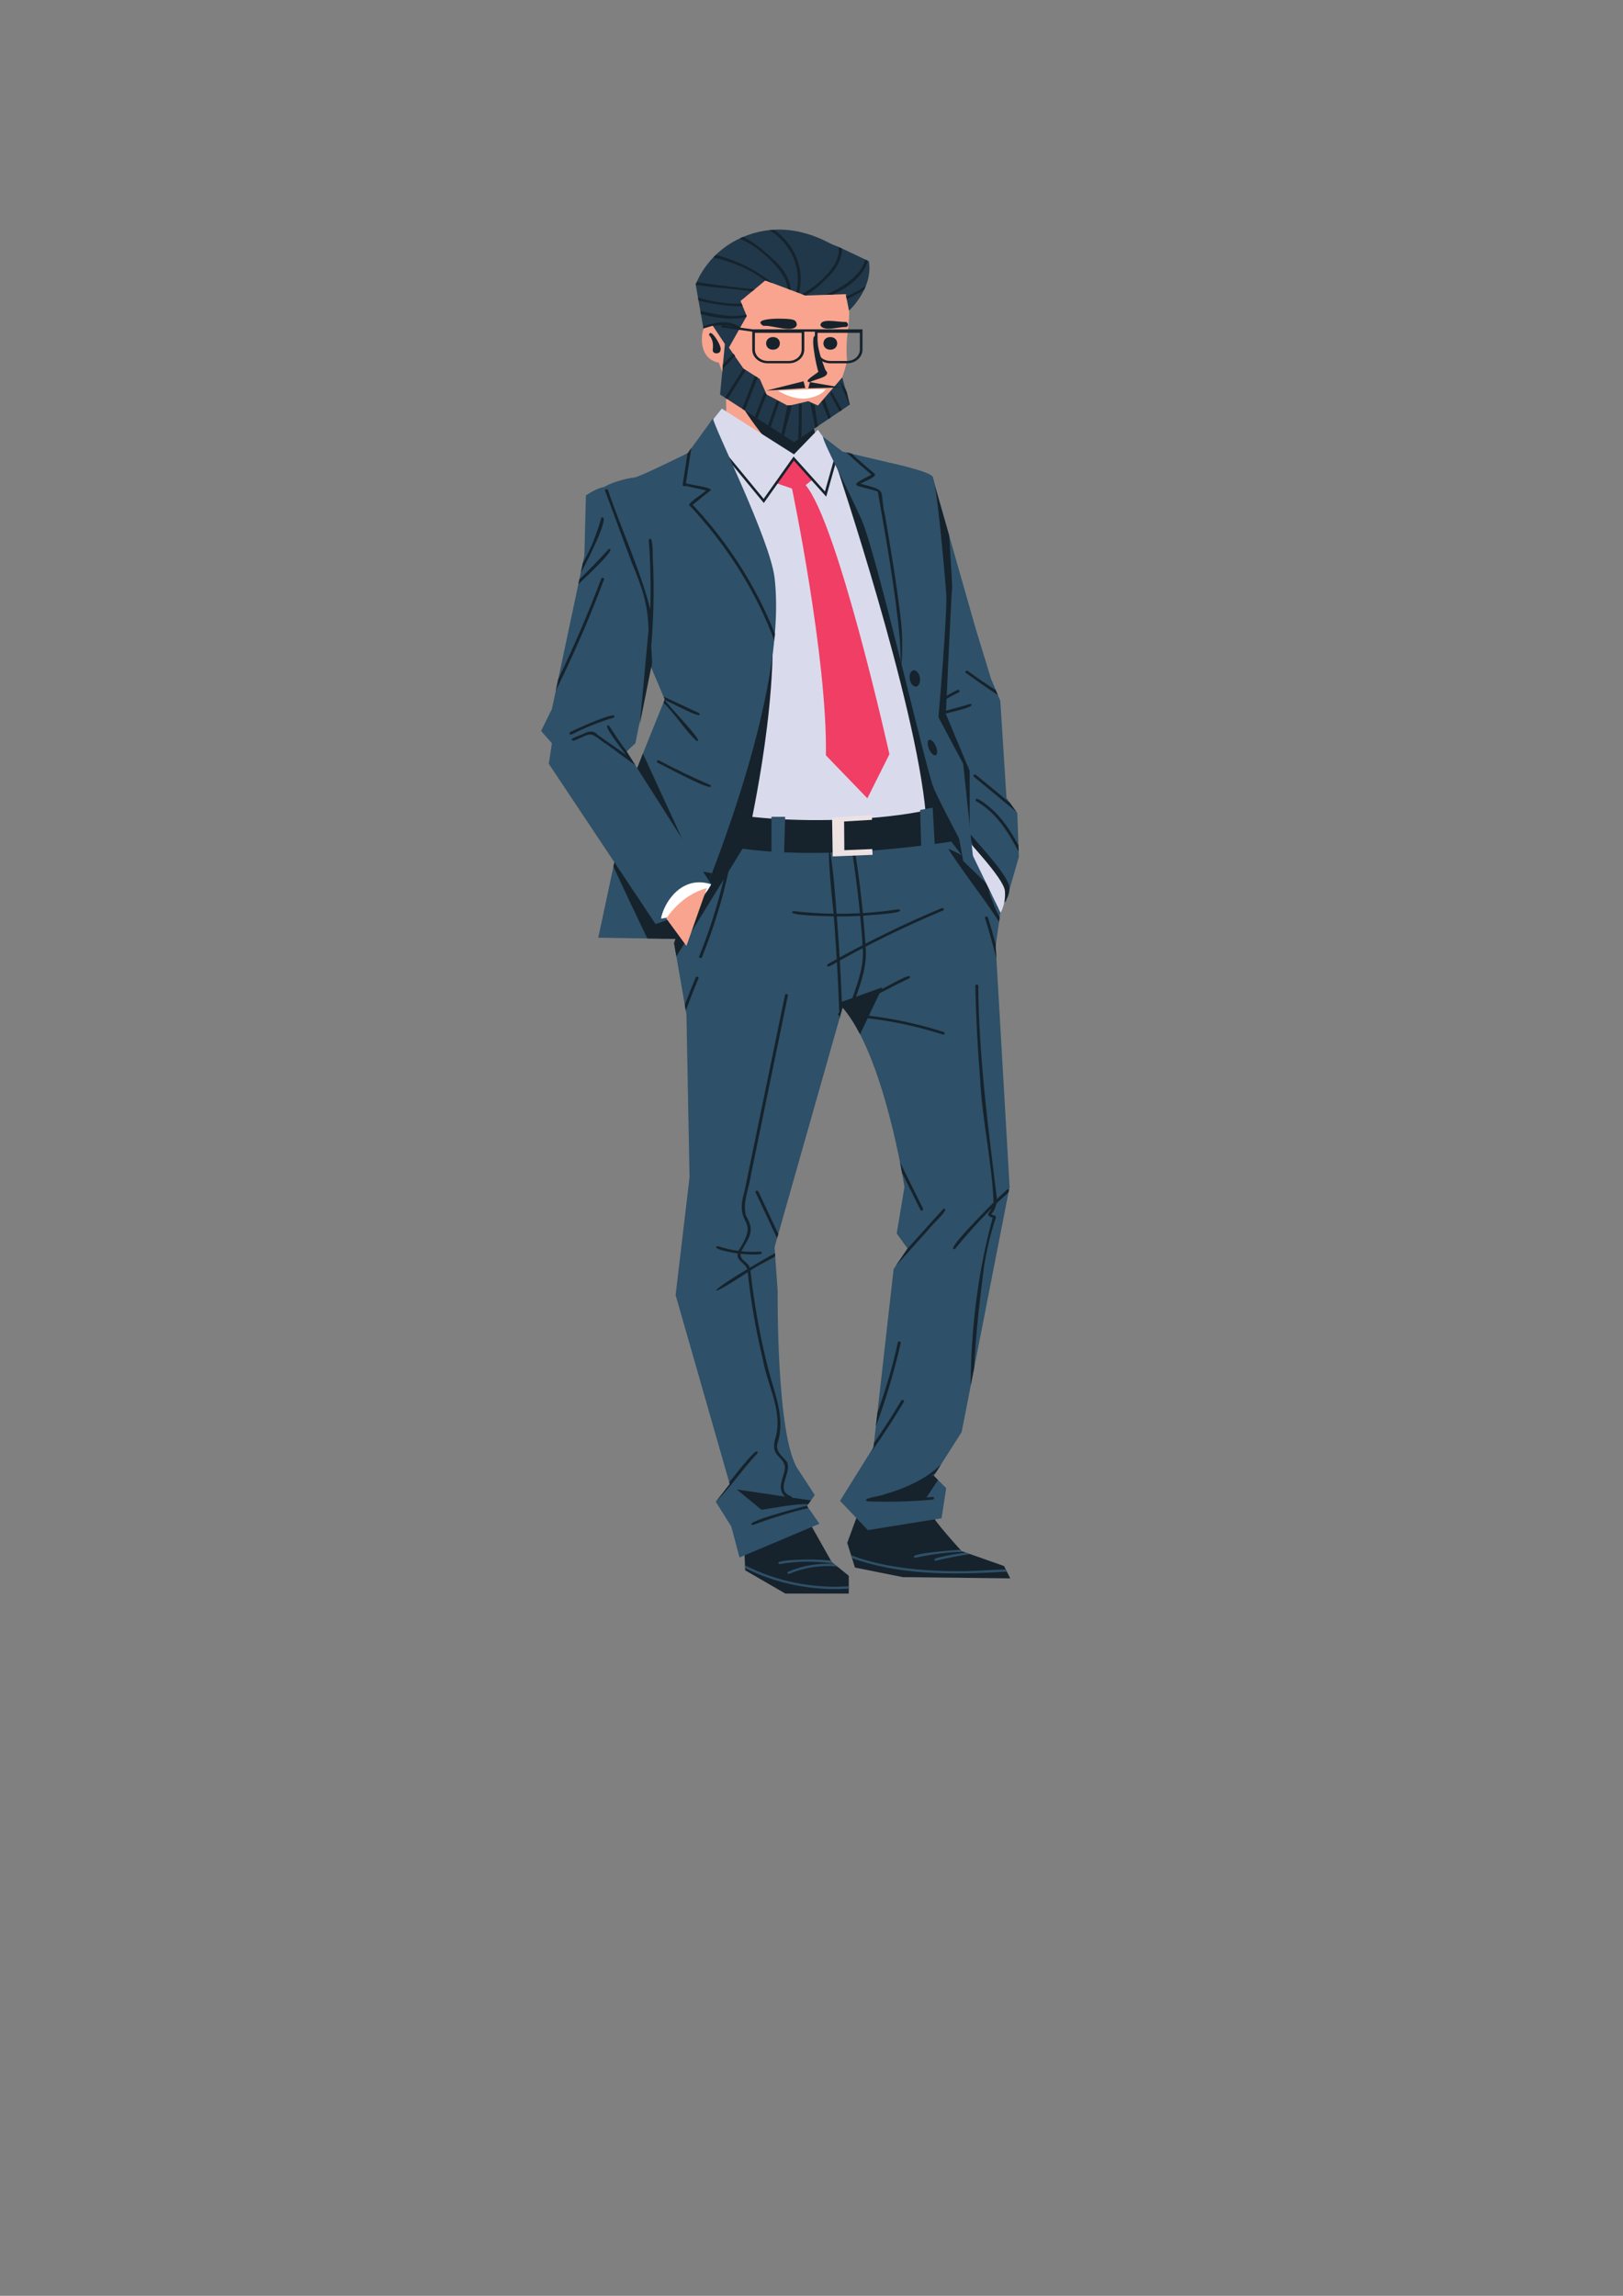 <?xml version="1.0" encoding="UTF-8" standalone="no"?>
<svg
   xmlns:dc="http://purl.org/dc/elements/1.1/"
   xmlns:cc="http://creativecommons.org/ns#"
   xmlns:rdf="http://www.w3.org/1999/02/22-rdf-syntax-ns#"
   xmlns:svg="http://www.w3.org/2000/svg"
   xmlns="http://www.w3.org/2000/svg"
   xmlns:sodipodi="http://sodipodi.sourceforge.net/DTD/sodipodi-0.dtd"
   xmlns:inkscape="http://www.inkscape.org/namespaces/inkscape"
   width="210mm"
   height="297mm"
   viewBox="0 0 210 297"
   version="1.1"
   id="svg1132"
   inkscape:version="1.0.2-2 (e86c870879, 2021-01-15)"
   sodipodi:docname="drawing-1.svg">
  <rect x="0" y="0" width="210" height="297" fill="#808080" stroke="none"/>
  <defs
     id="defs1126" />
  <sodipodi:namedview
     id="base"
     pagecolor="#ffffff"
     bordercolor="#666666"
     borderopacity="1.0"
     inkscape:pageopacity="0.0"
     inkscape:pageshadow="2"
     inkscape:zoom="0.35"
     inkscape:cx="400"
     inkscape:cy="560"
     inkscape:document-units="mm"
     inkscape:current-layer="layer1"
     inkscape:document-rotation="0"
     showgrid="false"
     inkscape:window-width="1920"
     inkscape:window-height="1011"
     inkscape:window-x="2391"
     inkscape:window-y="410"
     inkscape:window-maximized="1" />
  <g
     inkscape:label="Layer 1"
     inkscape:groupmode="layer"
     id="layer1">
    <path
       d="m 104.621,196.765 3.001,5.315 2.201,1.771 v 2.304 h -8.203 l -5.202,-3.012 -0.2,-5.137 8.403,-1.24"
       style="fill:#16232c;fill-opacity:1;fill-rule:nonzero;stroke:none;stroke-width:0.017"
       id="path822" />
    <path
       d="m 101.965,203.334 c -0.198,0.085 -0.025,0.347 0.173,0.262 1.92,-0.826 4.082,-1.147 6.201,-0.94 l -0.418,-0.336 c -2.044,-0.134 -4.108,0.218 -5.955,1.013"
       style="fill:#2e5068;fill-opacity:1;fill-rule:nonzero;stroke:none;stroke-width:0.017"
       id="path824" />
    <path
       d="m 100.864,202.344 c 2.311,-0.406 4.697,-0.422 7.015,-0.057 l -0.257,-0.207 -0.107,-0.191 c -2.408,-0.297 -7.862,-0.111 -6.65,0.455"
       style="fill:#2e5068;fill-opacity:1;fill-rule:nonzero;stroke:none;stroke-width:0.017"
       id="path826" />
    <path
       d="m 96.406,202.846 c 4.039,2.041 8.779,2.983 13.416,2.665 v -0.303 c -4.648,0.323 -9.402,-0.639 -13.43,-2.718 l 0.014,0.355"
       style="fill:#2e5068;fill-opacity:1;fill-rule:nonzero;stroke:none;stroke-width:0.017"
       id="path828" />
    <path
       d="m 120.426,195.703 c 0.4,1.062 4.001,4.959 4.001,4.959 l 5.488,1.931 0.8,1.593 -13.891,-0.158 -6.202,-1.24 -1,-3.188 2.601,-7.086 8.203,3.188"
       style="fill:#16232c;fill-opacity:1;fill-rule:nonzero;stroke:none;stroke-width:0.017"
       id="path830" />
    <path
       d="m 130.138,203.035 c -1.836,0.052 -3.676,0.182 -5.508,0.226 -4.887,0.013 -9.969,-0.36 -14.504,-2.059 l 0.114,0.362 c 6.004,2.175 12.777,2.175 19.174,1.794 0.291,-0.011 0.581,-0.021 0.872,-0.029 l -0.147,-0.293"
       style="fill:#2e5068;fill-opacity:1;fill-rule:nonzero;stroke:none;stroke-width:0.017"
       id="path832" />
    <path
       d="m 121.053,201.909 c 1.472,-0.354 2.962,-0.64 4.464,-0.862 l -0.588,-0.207 c -1.518,0.235 -4.872,0.748 -3.876,1.069"
       style="fill:#2e5068;fill-opacity:1;fill-rule:nonzero;stroke:none;stroke-width:0.017"
       id="path834" />
    <path
       d="m 118.436,201.526 c 2.035,-0.455 4.12,-0.718 6.216,-0.784 l -0.224,-0.08 c 0,0 -0.057,-0.06 -0.157,-0.171 -3.235,0.194 -6.973,0.635 -5.835,1.035"
       style="fill:#2e5068;fill-opacity:1;fill-rule:nonzero;stroke:none;stroke-width:0.017"
       id="path836" />
    <path
       d="m 124.227,106.604 c 0,0.886 5.402,10.097 5.402,10.097 l -0.8,5.668 1.801,31.176 -6.202,31.707 -3.601,5.668 1.601,1.595 -0.6,3.897 -9.541,1.533 -3.595,-3.788 4.333,-6.957 2.601,-23.027 1.801,-2.657 -1.4,-1.948 1,-6.023 c 0,0 -2.601,-17.005 -8.003,-23.205 l -8.803,30.999 0.4,5.668 c 0,0 -0.2,18.777 2.601,23.028 l 2.201,3.366 -1,1.416 1.601,2.304 -10.34,4.361 -1.064,-4.008 -2.001,-3.188 1.801,-2.302 -7.003,-24.445 1.801,-15.234 -0.4,-21.079 -1.6,-9.211 5.202,-15.057 31.811,-0.354"
       style="fill:#2e5068;fill-opacity:1;fill-rule:nonzero;stroke:none;stroke-width:0.017"
       id="path838" />
    <path
       d="m 97.165,108.024 -5.293,0.511 -4.657,13.479 0.298,1.719 6.124,-9.968 c -0.803,3.382 -1.863,6.716 -3.178,9.971 -0.084,0.207 0.289,0.296 0.371,0.091 1.456,-3.611 2.604,-7.318 3.434,-11.082 l 2.9,-4.72"
       style="fill:#16232c;fill-opacity:1;fill-rule:nonzero;stroke:none;stroke-width:0.017"
       id="path840" />
    <path
       d="m 122.727,109.843 c 1.087,1.871 5.453,7.556 6.54,9.426 l 0.085,-0.599 c -0.517,-0.89 -1.003,-2.228 -1.491,-3.552 l 1.681,2.2 0.087,-0.618 c 0,0 -5.402,-9.211 -5.402,-10.097 l -2.85,0.032 3.058,4 c -0.906,-0.473 -1.763,-0.888 -1.708,-0.793"
       style="fill:#16232c;fill-opacity:1;fill-rule:nonzero;stroke:none;stroke-width:0.017"
       id="path842" />
    <path
       d="m 127.827,118.687 c -0.066,-0.211 -0.438,-0.122 -0.371,0.091 0.54,1.731 1.03,3.474 1.468,5.228 l -0.095,-1.636 0.022,-0.158 c -0.319,-1.18 -0.659,-2.355 -1.025,-3.525"
       style="fill:#16232c;fill-opacity:1;fill-rule:nonzero;stroke:none;stroke-width:0.017"
       id="path844" />
    <path
       d="m 130.342,153.868 c -0.456,0.417 -0.906,0.84 -1.349,1.268 -1.117,-9.178 -2.345,-18.359 -2.414,-27.611 -0.005,-0.219 -0.39,-0.22 -0.386,0 0.085,3.983 0.29,7.963 0.619,11.936 0.247,5.388 1.528,10.732 1.748,16.095 -0.335,0.366 -6.613,6.567 -4.98,6.004 1.486,-1.832 3.077,-3.595 4.765,-5.283 -0.286,0.605 -0.961,0.902 0.098,1.273 -1.929,7.05 -2.814,14.402 -2.845,21.711 l 0.441,-2.255 c 0.206,-4.384 0.728,-8.767 1.274,-13.108 0.349,-2.168 0.837,-4.319 1.554,-6.417 0.046,-0.292 -0.46,-0.222 -0.6,-0.419 0.363,-0.408 0.563,-0.87 0.658,-1.358 0.089,-0.171 1.18,-1.017 1.576,-1.505 l 0.067,-0.343 c -0.049,-0.011 -0.123,-0.008 -0.226,0.012"
       style="fill:#16232c;fill-opacity:1;fill-rule:nonzero;stroke:none;stroke-width:0.017"
       id="path846" />
    <path
       d="m 122.033,156.41 c -1.548,1.72 -3.096,3.44 -4.644,5.16 l -1.491,2.2 c 1.453,-1.614 2.905,-3.228 4.358,-4.842 0.153,-0.316 2.93,-2.815 1.777,-2.518"
       style="fill:#16232c;fill-opacity:1;fill-rule:nonzero;stroke:none;stroke-width:0.017"
       id="path848" />
    <path
       d="m 116.712,151.729 c 0.796,1.597 1.591,3.194 2.387,4.791 0.1,0.2 0.432,0.027 0.333,-0.172 -0.994,-1.995 -1.987,-3.989 -2.981,-5.983 0.1,0.505 0.187,0.963 0.261,1.364"
       style="fill:#16232c;fill-opacity:1;fill-rule:nonzero;stroke:none;stroke-width:0.017"
       id="path850" />
    <path
       d="m 113.024,187.2 -0.234,0.543 c 1.477,-2.082 2.866,-4.212 4.161,-6.387 0.116,-0.194 -0.217,-0.367 -0.333,-0.173 -1.111,1.865 -2.29,3.698 -3.535,5.495 l -0.059,0.521"
       style="fill:#16232c;fill-opacity:1;fill-rule:nonzero;stroke:none;stroke-width:0.017"
       id="path852" />
    <path
       d="m 116.172,173.655 c -0.647,3.086 -1.589,6.139 -2.651,9.145 l -0.197,1.742 c 1.313,-3.537 2.391,-7.144 3.219,-10.795 0.049,-0.213 -0.322,-0.306 -0.371,-0.091"
       style="fill:#16232c;fill-opacity:1;fill-rule:nonzero;stroke:none;stroke-width:0.017"
       id="path854" />
    <path
       d="m 98.023,187.987 c 0.094,-1.013 -2.014,1.707 -3.667,3.781 l 0.061,0.215 -1.757,2.247 c 1.967,-1.944 3.462,-4.247 5.362,-6.243"
       style="fill:#16232c;fill-opacity:1;fill-rule:nonzero;stroke:none;stroke-width:0.017"
       id="path856" />
    <path
       d="m 102.305,193.549 c -2.12,-0.792 0.255,-3.086 -0.499,-4.448 -0.57,-0.735 -1.478,-1.313 -1.222,-2.335 1.088,-3.291 -0.36,-6.445 -1.175,-9.645 -1.081,-4.202 -1.828,-8.466 -2.314,-12.754 0.961,-0.675 2.16,-1.214 3.21,-1.825 l -0.03,-0.427 c -1.102,0.614 -2.192,1.244 -3.268,1.892 -0.161,-0.735 -1.313,-0.977 -1.162,-1.806 0.315,0.034 3.509,0.317 2.576,-0.292 -0.839,0.058 -1.678,0.043 -2.508,-0.045 1.056,-1.876 1.818,-2.566 0.588,-4.643 -0.436,-1.767 0.448,-3.569 0.679,-5.327 1.587,-7.697 3.175,-15.394 4.762,-23.091 0.044,-0.215 -0.327,-0.307 -0.371,-0.091 -1.745,8.462 -3.49,16.925 -5.235,25.387 -1.454,4.766 2.16,3.269 -0.811,7.718 -0.901,-0.12 -1.788,-0.325 -2.645,-0.615 -1.126,0.351 2.257,0.921 2.572,0.951 -0.219,0.935 1.03,1.256 1.225,2.053 -5.188,3.054 -5.543,4.099 0.08,0.365 0.383,3.838 1.078,7.641 1.975,11.411 0.603,3.403 2.679,6.776 1.543,10.248 -0.599,2.291 1.229,2.126 1.292,3.656 -0.11,1.214 -1.163,2.678 0.02,3.724 l -6.249,-0.922 3.195,2.628 c 1.046,-0.148 4.639,-0.849 6.035,-0.712 l 0.354,-0.502 -2.487,-0.367 c 0.024,-0.082 -0.012,-0.171 -0.132,-0.189"
       style="fill:#16232c;fill-opacity:1;fill-rule:nonzero;stroke:none;stroke-width:0.017"
       id="path858" />
    <path
       d="m 97.762,154.248 c 0.928,1.98 1.856,3.96 2.784,5.94 l 0.156,-0.55 c -0.856,-1.827 -1.712,-3.654 -2.569,-5.481 -0.094,-0.2 -0.466,-0.112 -0.372,0.091"
       style="fill:#16232c;fill-opacity:1;fill-rule:nonzero;stroke:none;stroke-width:0.017"
       id="path860" />
    <path
       d="m 104.461,194.76 c -1.795,0.461 -8.538,2.25 -7.037,2.525 2.334,-0.875 4.734,-1.611 7.176,-2.208 l -0.18,-0.261 0.041,-0.057"
       style="fill:#16232c;fill-opacity:1;fill-rule:nonzero;stroke:none;stroke-width:0.017"
       id="path862" />
    <path
       d="m 90.005,126.464 c -0.482,1.175 -0.948,2.356 -1.402,3.54 l 0.127,0.732 c 0.529,-1.4 1.077,-2.794 1.646,-4.182 0.085,-0.207 -0.287,-0.296 -0.371,-0.091"
       style="fill:#16232c;fill-opacity:1;fill-rule:nonzero;stroke:none;stroke-width:0.017"
       id="path864" />
    <path
       d="m 108.927,129.602 c -0.071,-1.782 -0.157,-3.564 -0.265,-5.345 0.978,-0.543 1.964,-1.074 2.958,-1.593 0.215,2.226 -0.606,4.348 -1.32,6.447 z m -0.651,-11.05 c 1.008,0.007 2.017,-0.016 3.024,-0.07 0.126,1.263 0.24,2.529 0.303,3.794 -0.996,0.518 -1.983,1.048 -2.962,1.591 -0.106,-1.772 -0.227,-3.544 -0.365,-5.315 z m 13.722,15.283 c 0.234,0.075 0.334,-0.255 0.102,-0.329 -3.13,-1 -6.377,-1.719 -9.677,-2.107 l 1.376,-2.896 c 1.278,-0.675 2.571,-1.33 3.878,-1.961 0.633,-1.05 -3.272,1.339 -3.626,1.43 l 0.117,-0.245 -3.412,1.221 c 0.745,-2.101 1.473,-4.25 1.24,-6.478 3.264,-1.694 6.612,-3.26 10.033,-4.689 0.224,-0.094 0.029,-0.388 -0.194,-0.294 -3.36,1.405 -6.651,2.94 -9.86,4.599 -0.084,-1.21 -0.185,-2.417 -0.299,-3.624 0.379,-0.067 5.946,-0.304 4.601,-0.836 -1.533,0.237 -3.08,0.403 -4.632,0.497 -0.367,-3.802 -0.898,-7.592 -1.579,-11.36 l -0.387,0.004 c 0.685,3.773 1.212,7.568 1.585,11.376 -1.004,0.053 -2.011,0.077 -3.017,0.07 -0.783,-10.922 -1.577,-11.086 -0.386,-0.005 -1.746,-0.024 -3.49,-0.141 -5.221,-0.347 -1.164,0.627 4.793,0.638 5.247,0.688 0.147,1.842 0.27,3.685 0.378,5.529 -0.39,0.218 -0.781,0.435 -1.168,0.657 -0.396,0.772 0.955,-0.15 1.191,-0.267 0.125,2.181 0.233,4.363 0.309,6.546 -0.226,0.07 -0.214,0.359 0.012,0.371 -0.006,0.136 -0.005,0.273 -3.7e-4,0.41 l 0.413,-1.454 c 0.817,0.938 1.57,2.125 2.26,3.461 l 0.988,-2.08 c 3.315,0.394 6.583,1.102 9.728,2.113"
       style="fill:#16232c;fill-opacity:1;fill-rule:nonzero;stroke:none;stroke-width:0.017"
       id="path866" />
    <path
       d="m 113.531,193.917 c 0.044,-0.011 0.088,-0.023 0.133,-0.034 -0.034,0.015 -0.091,0.044 -0.133,0.034 z m 8.182,-4.392 c -0.016,0.002 -0.03,0.002 -0.048,0.005 -1.92,1.854 -4.512,2.998 -7.179,3.772 -0.31,0.213 -3.16,0.512 -2.26,0.922 2.818,0.104 5.642,0.031 8.447,-0.223 0.244,-0.021 0.247,-0.363 0,-0.341 -0.265,0.024 -0.531,0.046 -0.796,0.065 l 1.492,-2.265 -0.543,-0.541 0.076,-0.119 -0.47,0.2 c 0.078,-0.057 0.349,-0.248 0.644,-0.474 l 0.637,-1.002"
       style="fill:#16232c;fill-opacity:1;fill-rule:nonzero;stroke:none;stroke-width:0.017"
       id="path868" />
    <path
       d="m 92.217,105.364 c 6.002,2.126 26.209,2.126 31.41,-1.063 l -5.802,-20.902 c 0,0 -5.402,-22.673 -6.002,-22.851 -0.6,-0.176 -6.202,-3.011 -6.202,-3.011 l -14.805,1.417 1.401,46.409"
       style="fill:#dadaed;fill-opacity:1;fill-rule:nonzero;stroke:none;stroke-width:0.017"
       id="path870" />
    <path
       d="m 99.243,74.481 c -0.646,-4.88 -8.427,-15.526 -8.427,-15.526 l 1.401,46.409 c 1.887,0.668 1.07,1.435 4.858,1.65 0.483,-2.554 4.564,-21.116 2.168,-32.533"
       style="fill:#16232c;fill-opacity:1;fill-rule:nonzero;stroke:none;stroke-width:0.017"
       id="path872" />
    <path
       d="m 108.258,60.336 c 0,0 10.27,30.512 11.526,44.96 1.308,-0.333 3.084,-0.529 3.843,-0.995 -3.438,-10.931 -8.3,-32.659 -11.803,-43.753 -0.601,-0.176 -3.566,-0.212 -3.566,-0.212"
       style="fill:#16232c;fill-opacity:1;fill-rule:nonzero;stroke:none;stroke-width:0.017"
       id="path874" />
    <path
       d="m 93.217,46.024 c 1.401,7.086 0.4,9.565 0.4,9.565 l 9.203,5.315 3.401,-1.773 -2.201,-9.032 -10.804,-4.075"
       style="fill:#f8a48e;fill-opacity:1;fill-rule:nonzero;stroke:none;stroke-width:0.017"
       id="path876" />
    <path
       d="m 93.217,46.024 c 1.401,7.086 9.603,14.88 9.603,14.88 l 3.401,-1.773 -2.201,-9.032 -10.804,-4.075"
       style="fill:#16232c;fill-opacity:1;fill-rule:nonzero;stroke:none;stroke-width:0.017"
       id="path878" />
    <path
       d="m 109.422,38.053 c 0.8,1.859 0.336,3.915 0.181,5.611 -0.155,1.696 0,3.032 0,3.032 0,0 -1.381,6.59 -5.583,8.715 -4.201,2.126 -10.003,-5.668 -10.003,-5.668 l -1,-2.833 c 0,0 -2.201,-0.178 -2.201,-3.012 0,-2.504 1.401,-1.771 1.401,-1.771 0,0 -1.601,-7.972 3.201,-9.21 4.802,-1.241 12.404,-1.241 14.005,5.137"
       style="fill:#f8a48e;fill-opacity:1;fill-rule:nonzero;stroke:none;stroke-width:0.017"
       id="path880" />
    <path
       d="m 112.423,33.801 c 0,0 -4.001,-1.949 -4.601,-2.126 -0.6,-0.176 -5.002,-3.188 -10.604,-1.416 -5.602,1.771 -7.202,6.553 -7.202,6.553 l 1,5.67 1.2,-0.355 2.001,3.011 2.401,-4.251 -0.8,-1.949 3.201,-2.657 5.202,1.949 5.202,-0.176 0.429,2.125 c -0.685,0.632 3.227,-2.524 2.572,-6.377"
       style="fill:#20384a;fill-opacity:1;fill-rule:nonzero;stroke:none;stroke-width:0.017"
       id="path882" />
    <path
       d="m 105.393,50.351 -4.726,0.192 c 0,0 1.966,1.281 3.806,0.986 1.839,-0.293 2.391,-1.178 2.391,-1.178 h -1.472"
       style="fill:#ffffff;fill-opacity:1;fill-rule:nonzero;stroke:none;stroke-width:0.017"
       id="path884" />
    <path
       d="m 102.641,41.377 c -0.582,-0.249 -5.68,-0.324 -3.862,0.782 1.101,-0.132 3.724,0.951 4.281,-0.002 0.111,-0.285 -0.061,-0.697 -0.42,-0.78"
       style="fill:#16232c;fill-opacity:1;fill-rule:nonzero;stroke:none;stroke-width:0.017"
       id="path886" />
    <path
       d="m 109.365,41.638 c -0.771,0.083 -3.255,-0.585 -3.201,0.479 0.517,0.82 2.358,0.145 3.263,0.191 0.442,-0.041 0.356,-0.645 -0.063,-0.67"
       style="fill:#16232c;fill-opacity:1;fill-rule:nonzero;stroke:none;stroke-width:0.017"
       id="path888" />
    <path
       d="m 100.018,45.238 c 1.186,0 1.188,-1.631 0,-1.631 -1.186,0 -1.188,1.631 0,1.631 v 0"
       style="fill:#16232c;fill-opacity:1;fill-rule:nonzero;stroke:none;stroke-width:0.017"
       id="path890" />
    <path
       d="m 107.435,45.238 c 1.186,0 1.188,-1.631 0,-1.631 -1.186,0 -1.188,1.631 0,1.631 v 0"
       style="fill:#16232c;fill-opacity:1;fill-rule:nonzero;stroke:none;stroke-width:0.017"
       id="path892" />
    <path
       d="m 106.802,47.874 c -0.541,-1.401 -1.022,-2.76 -1.067,-4.26 -1.151,-1.11 -0.052,4.068 0.158,4.471 -0.195,0.254 -2.157,1.331 -1.088,1.352 0.573,-0.399 2.937,-0.661 1.997,-1.562"
       style="fill:#16232c;fill-opacity:1;fill-rule:nonzero;stroke:none;stroke-width:0.017"
       id="path894" />
    <path
       d="m 111.258,45.23 c 0,0.808 -0.742,1.466 -1.655,1.466 h -2.168 c -0.912,0 -1.655,-0.658 -1.655,-1.466 v -2.172 h 5.477 z m -7.532,0 c 0,0.808 -0.742,1.466 -1.655,1.466 h -2.739 c -0.912,0 -1.655,-0.658 -1.655,-1.466 v -2.172 h 6.048 z m -6.377,-2.626 -3.981,-0.554 -0.053,0.3 4.007,0.557 h 0.013 v 2.323 c 0,0.976 0.896,1.769 1.997,1.769 h 2.739 c 1.101,0 1.997,-0.793 1.997,-1.769 v -2.323 h 1.369 v 2.323 c 0,0.976 0.896,1.769 1.997,1.769 h 2.168 c 1.101,0 1.997,-0.793 1.997,-1.769 V 42.907 42.755 42.604 H 97.35"
       style="fill:#16232c;fill-opacity:1;fill-rule:nonzero;stroke:none;stroke-width:0.017"
       id="path896" />
    <path
       d="m 91.746,43.347 c 0.512,0.552 0.564,1.255 0.472,1.936 -0.016,0.575 0.992,0.573 1.008,0 0.261,-0.396 -1.355,-3.048 -1.481,-1.936 v 0"
       style="fill:#16232c;fill-opacity:1;fill-rule:nonzero;stroke:none;stroke-width:0.017"
       id="path898" />
    <path
       d="m 90.974,42.242 0.042,0.239 1.2,-0.355 0.036,0.054 c 0.87,-0.163 1.779,-0.152 2.57,0.075 0.287,0.103 0.554,0.235 0.805,0.386 l 0.168,-0.298 c -0.357,-0.231 -0.65,-0.385 -0.757,-0.375 -1.12,-0.533 -2.809,-0.2 -4.064,0.274"
       style="fill:#16232c;fill-opacity:1;fill-rule:nonzero;stroke:none;stroke-width:0.017"
       id="path900" />
    <path
       d="m 90.618,40.224 0.069,0.393 c 0.496,0.137 0.994,0.27 1.502,0.355 1.408,0.277 2.93,0.352 4.344,0.065 l 0.085,-0.15 -0.07,-0.169 c -1.912,0.404 -3.934,-0.054 -5.93,-0.494"
       style="fill:#16232c;fill-opacity:1;fill-rule:nonzero;stroke:none;stroke-width:0.017"
       id="path902" />
    <path
       d="m 96.097,39.619 -0.139,-0.341 c -1.871,0.091 -3.812,-0.27 -5.645,-0.784 l 0.068,0.386 c 0.888,0.223 1.667,0.388 1.806,0.394 1.253,0.199 2.599,0.381 3.91,0.344"
       style="fill:#16232c;fill-opacity:1;fill-rule:nonzero;stroke:none;stroke-width:0.017"
       id="path904" />
    <path
       d="m 100.142,29.721 c -0.189,0.011 -0.38,0.028 -0.574,0.047 2.816,1.76 4.233,5.038 3.448,8.011 l 0.352,0.13 c 0.836,-2.993 -0.506,-6.295 -3.227,-8.189"
       style="fill:#16232c;fill-opacity:1;fill-rule:nonzero;stroke:none;stroke-width:0.017"
       id="path906" />
    <path
       d="m 108.924,32.143 c -0.149,-0.068 -0.29,-0.132 -0.419,-0.189 0.368,2.266 -2.46,4.81 -4.732,6.108 l 0.447,0.168 c 0.989,-0.575 1.858,-1.308 2.631,-2.107 1.256,-1.145 2.166,-2.6 2.073,-3.98"
       style="fill:#16232c;fill-opacity:1;fill-rule:nonzero;stroke:none;stroke-width:0.017"
       id="path908" />
    <path
       d="m 112.279,33.731 c -0.081,-0.039 -0.193,-0.093 -0.33,-0.16 -0.472,2.067 -3.069,3.721 -5.18,4.567 -0.005,0.002 -0.01,0.003 -0.015,0.005 l 0.985,-0.033 c 2.133,-0.945 4.08,-2.519 4.54,-4.379"
       style="fill:#16232c;fill-opacity:1;fill-rule:nonzero;stroke:none;stroke-width:0.017"
       id="path910" />
    <path
       d="m 109.555,38.707 c 0.799,-0.36 1.567,-0.798 2.268,-1.243 0.071,-0.15 0.139,-0.305 0.202,-0.463 -0.75,0.516 -1.631,0.986 -2.541,1.356 l 0.071,0.35"
       style="fill:#16232c;fill-opacity:1;fill-rule:nonzero;stroke:none;stroke-width:0.017"
       id="path912" />
    <path
       d="m 96.154,30.65 c -0.157,0.067 -0.31,0.134 -0.459,0.205 2.587,1.111 5.187,3.654 5.975,5.476 0.128,0.339 0.217,0.688 0.257,1.039 l 0.403,0.15 c -0.089,-1.188 -0.727,-2.349 -1.56,-3.281 -1.323,-1.246 -2.835,-2.737 -4.616,-3.589"
       style="fill:#16232c;fill-opacity:1;fill-rule:nonzero;stroke:none;stroke-width:0.017"
       id="path914" />
    <path
       d="m 90.147,36.481 c -0.09,0.21 -0.131,0.331 -0.131,0.331 l 0.007,0.039 c 2.341,0.362 5.176,0.53 7.301,0.837 l 0.346,-0.287 c -0.523,-0.041 -1.049,-0.065 -1.548,-0.132 -1.98,-0.239 -4,-0.443 -5.974,-0.789"
       style="fill:#16232c;fill-opacity:1;fill-rule:nonzero;stroke:none;stroke-width:0.017"
       id="path916" />
    <path
       d="m 92.608,32.985 c -0.107,0.103 -0.21,0.207 -0.31,0.311 2.454,0.573 5.101,1.66 6.68,3.019 l 0.04,-0.034 0.885,0.332 c -0.031,-0.033 -0.063,-0.064 -0.095,-0.095 -2.008,-1.579 -4.529,-2.88 -7.2,-3.534"
       style="fill:#16232c;fill-opacity:1;fill-rule:nonzero;stroke:none;stroke-width:0.017"
       id="path918" />
    <path
       d="m 104.582,51.899 -2.599,0.609 -2.789,-1.471 -0.888,-2.017 -2.115,-1.349 -2.374,-3.418 -0.646,6.787 9.586,6.163 7.189,-4.85 -0.97,-3.535 -3.138,3.638 -1.255,-0.557"
       style="fill:#20384a;fill-opacity:1;fill-rule:nonzero;stroke:none;stroke-width:0.017"
       id="path920" />
    <path
       d="m 93.541,47.153 -0.054,0.573 c 0.553,-0.554 1.096,-1.114 1.632,-1.681 l -0.217,-0.298 c -0.448,0.472 -0.901,0.942 -1.361,1.406"
       style="fill:#16232c;fill-opacity:1;fill-rule:nonzero;stroke:none;stroke-width:0.017"
       id="path922" />
    <path
       d="m 96.191,47.671 c -0.794,1.259 -1.588,2.52 -2.382,3.78 l 0.314,0.202 c 0.773,-1.227 1.546,-2.454 2.32,-3.68 -0.083,-0.103 -0.167,-0.204 -0.251,-0.301"
       style="fill:#16232c;fill-opacity:1;fill-rule:nonzero;stroke:none;stroke-width:0.017"
       id="path924" />
    <path
       d="m 97.662,48.686 c 0,0 -1.163,2.972 -1.629,4.195 l 0.326,0.209 c 0.45,-1.18 1.221,-3.06 1.671,-4.241 -0.093,-0.112 -0.368,-0.163 -0.368,-0.163"
       style="fill:#16232c;fill-opacity:1;fill-rule:nonzero;stroke:none;stroke-width:0.017"
       id="path926" />
    <path
       d="m 98.889,50.783 c -0.427,1.043 -0.834,2.094 -1.22,3.149 l 0.327,0.21 c 0.379,-1.041 0.78,-2.076 1.198,-3.105 -0.104,-0.081 -0.206,-0.166 -0.305,-0.254"
       style="fill:#16232c;fill-opacity:1;fill-rule:nonzero;stroke:none;stroke-width:0.017"
       id="path928" />
    <path
       d="m 100.77,51.923 c -0.094,-0.034 -0.186,-0.07 -0.276,-0.109 -0.369,1.074 -0.738,2.149 -1.107,3.223 l 0.33,0.212 c 0.378,-1.1 0.756,-2.199 1.134,-3.301 -0.027,-0.006 -0.053,-0.015 -0.08,-0.024"
       style="fill:#16232c;fill-opacity:1;fill-rule:nonzero;stroke:none;stroke-width:0.017"
       id="path930" />
    <path
       d="m 102.446,52.433 c -0.033,0.002 -0.552,0 -0.552,0 0,0 -0.514,2.581 -0.786,3.711 l 0.34,0.218 c 0.29,-1.206 1.046,-3.933 0.998,-3.93"
       style="fill:#16232c;fill-opacity:1;fill-rule:nonzero;stroke:none;stroke-width:0.017"
       id="path932" />
    <path
       d="m 103.675,56.584 c 0.078,-1.24 0.06,-4.314 0.06,-4.314 h -0.368 c 0,0 -0.004,3.255 -0.096,4.586 l 0.404,-0.272"
       style="fill:#16232c;fill-opacity:1;fill-rule:nonzero;stroke:none;stroke-width:0.017"
       id="path934" />
    <path
       d="m 104.838,52.107 c 0,0 0.491,2.393 0.637,3.262 l 0.347,-0.233 c -0.137,-0.815 -0.296,-1.89 -0.432,-2.703 -0.116,0.051 -0.419,-0.321 -0.552,-0.326"
       style="fill:#16232c;fill-opacity:1;fill-rule:nonzero;stroke:none;stroke-width:0.017"
       id="path936" />
    <path
       d="m 106.311,51.944 c 0.22,0.547 0.659,1.722 0.879,2.27 l 0.321,-0.217 c -0.221,-0.549 -0.611,-1.83 -0.832,-2.379 -0.017,0.015 -0.276,0.283 -0.368,0.326"
       style="fill:#16232c;fill-opacity:1;fill-rule:nonzero;stroke:none;stroke-width:0.017"
       id="path938" />
    <path
       d="m 107.415,50.967 c 0.297,0.547 0.901,1.73 1.243,2.256 l 0.309,-0.209 c -0.349,-0.539 -1.067,-1.813 -1.368,-2.374 -0.098,0.083 -0.087,0.243 -0.184,0.326"
       style="fill:#16232c;fill-opacity:1;fill-rule:nonzero;stroke:none;stroke-width:0.017"
       id="path940" />
    <path
       d="m 109.364,50.255 c -0.102,0.08 -0.559,-0.834 -0.661,-0.754 0.28,0.631 0.915,2.255 1.195,2.885 l 0.048,-0.033 -0.362,-1.602 c -0.073,-0.166 -0.147,-0.332 -0.22,-0.497"
       style="fill:#16232c;fill-opacity:1;fill-rule:nonzero;stroke:none;stroke-width:0.017"
       id="path942" />
    <path
       d="m 104.202,50.199 -5.059,0.336 4.831,-1.212 z"
       style="fill:#16232c;fill-opacity:1;fill-rule:nonzero;stroke:none;stroke-width:0.017"
       id="path944" />
    <path
       d="m 104.582,50.232 4.231,-0.101 -4.008,-0.694 z"
       style="fill:#16232c;fill-opacity:1;fill-rule:nonzero;stroke:none;stroke-width:0.017"
       id="path946" />
    <path
       d="m 101.878,58.777 -1.86,3.579 2.46,0.849 c 0,0 4.587,21.937 4.387,34.513 l 5.363,5.557 2.854,-5.705 c 0,0 -6.64,-29.85 -10.842,-34.809 l 1.255,-1.01 -3.618,-2.973"
       style="fill:#f03e65;fill-opacity:1;fill-rule:nonzero;stroke:none;stroke-width:0.017"
       id="path948" />
    <path
       d="m 93.399,52.86 9.334,5.917 3.088,-3.188 2.401,3.366 -1.401,4.959 -4.122,-4.59 -3.881,5.476 -7.603,-9.212 2.183,-2.729"
       style="fill:#dadaed;fill-opacity:1;fill-rule:nonzero;stroke:none;stroke-width:0.017"
       id="path950" />
    <path
       d="m 107.793,58.637 0.245,0.344 -1.299,4.599 -4.057,-4.516 -3.875,5.466 -7.381,-8.943 0.01,-0.011 c -0.111,0.046 -0.222,0.09 -0.333,0.134 l 7.726,9.36 3.887,-5.483 4.187,4.661 1.485,-5.258 0.018,-0.062 -0.477,-0.67 c -0.045,0.125 -0.09,0.253 -0.135,0.378"
       style="fill:#16232c;fill-opacity:1;fill-rule:nonzero;stroke:none;stroke-width:0.017"
       id="path952" />
    <path
       d="m 91.016,104.124 c 3.601,2.48 25.008,3.011 33.611,-0.708 l 0.4,5.137 c 0,0 -21.407,3.897 -34.011,0.177 v -4.606"
       style="fill:#16232c;fill-opacity:1;fill-rule:nonzero;stroke:none;stroke-width:0.017"
       id="path954" />
    <path
       d="m 112.858,109.84 -3.611,0.147 -0.028,-3.718 3.606,-0.211 c 0.004,-0.204 0.008,-0.407 0.013,-0.611 l -5.175,0.322 0.079,5.026 5.165,-0.21 c -0.02,-0.299 -0.036,-0.447 -0.049,-0.746"
       style="fill:#ede2e2;fill-opacity:1;fill-rule:nonzero;stroke:none;stroke-width:0.017"
       id="path956" />
    <path
       d="m 101.42,111.564 h -1.601 v -5.897 h 1.772 l -0.171,5.897"
       style="fill:#2e5068;fill-opacity:1;fill-rule:nonzero;stroke:none;stroke-width:0.017"
       id="path958" />
    <path
       d="m 121.026,110.678 h -1.801 l -0.171,-5.897 1.629,-0.303 0.342,6.2"
       style="fill:#2e5068;fill-opacity:1;fill-rule:nonzero;stroke:none;stroke-width:0.017"
       id="path960" />
    <path
       d="m 92.258,54.123 c 0,0.885 7.377,15.683 7.961,20.597 2.001,16.828 -11.604,46.764 -11.604,46.764 l -11.204,-0.177 c 0,0 4.001,-18.776 4.201,-19.662 0.2,-0.886 4.401,-11.159 4.401,-11.159 l -1.801,-4.251 c 0,0 -7.803,-21.61 -6.802,-22.673 1,-1.064 4.001,-1.773 4.601,-1.773 0.6,0 7.002,-3.188 7.002,-3.188 l 3.243,-4.477"
       style="fill:#2e5068;fill-opacity:1;fill-rule:nonzero;stroke:none;stroke-width:0.017"
       id="path962" />
    <path
       d="M 90.157,112.634 83.187,97.488 c -0.809,2.036 -1.496,3.811 -1.574,4.156 -0.011,0.049 -0.035,0.157 -0.068,0.31 l 8.3,10.628 -10.212,-1.691 c -0.086,0.406 -0.173,0.813 -0.26,1.219 1.076,2.361 3.366,7.161 4.387,9.296 l 4.856,0.077 c 0,0 1.54,-3.388 3.507,-8.524 l -1.965,-0.325"
       style="fill:#16232c;fill-opacity:1;fill-rule:nonzero;stroke:none;stroke-width:0.017"
       id="path964" />
    <path
       d="m 90.082,95.809 c 1.463,0.602 -3.875,-4.755 -4.023,-5.215 0.4,0.061 5.137,2.737 4.395,1.659 -1.532,-0.712 -3.063,-1.425 -4.594,-2.137 l 0.156,0.368 c 0,0 -0.063,0.155 -0.175,0.428 1.556,1.467 2.667,3.436 4.242,4.896"
       style="fill:#16232c;fill-opacity:1;fill-rule:nonzero;stroke:none;stroke-width:0.017"
       id="path966" />
    <path
       d="m 85.086,98.674 c 0.506,0.194 7.588,4.102 6.839,2.891 -2.265,-0.978 -4.482,-2.04 -6.645,-3.185 -0.213,-0.113 -0.407,0.182 -0.194,0.295"
       style="fill:#16232c;fill-opacity:1;fill-rule:nonzero;stroke:none;stroke-width:0.017"
       id="path968" />
    <path
       d="m 89.622,65.295 c 0.732,-0.586 1.463,-1.171 2.195,-1.756 0.972,-0.437 -2.737,-0.837 -3.07,-1.023 0.235,-1.525 0.47,-3.052 0.705,-4.577 l -0.436,0.66 c 0,0 -0.021,0.011 -0.055,0.028 -0.209,1.359 -0.419,2.718 -0.628,4.076 -0.029,0.192 0.262,0.285 0.348,0.148 0.892,0.199 1.784,0.398 2.677,0.596 -0.228,0.336 -2.807,1.851 -2.056,2.027 4.512,4.844 8.085,10.375 10.466,16.293 0.144,0.356 0.281,0.715 0.416,1.074 0.028,-0.285 0.054,-0.569 0.078,-0.852 C 97.865,75.927 94.253,70.241 89.622,65.295"
       style="fill:#16232c;fill-opacity:1;fill-rule:nonzero;stroke:none;stroke-width:0.017"
       id="path970" />
    <path
       d="M 78.412,63.028 C 77.612,62.852 75.811,64.092 75.811,64.092 l -0.2,7.794 -4.201,19.839 -1.4,2.834 1.4,1.594 -0.4,2.657 13.805,20.725 c 0,0 5.802,-1.594 7.202,-5.137 l -10.942,-17.185 1.138,-1.06 2.001,-9.92 0.2,-7.971 -6.002,-15.234"
       style="fill:#2e5068;fill-opacity:1;fill-rule:nonzero;stroke:none;stroke-width:0.017"
       id="path972" />
    <path
       d="m 85.525,118.835 c 0.4,-2.126 2.69,-5.677 6.491,-4.437 0,0 -1.89,3.906 -6.491,4.437"
       style="fill:#ffffff;fill-opacity:1;fill-rule:nonzero;stroke:none;stroke-width:0.017"
       id="path974" />
    <path
       d="m 91.459,114.894 -2.644,7.475 -2.601,-3.543 c 0,0 1.844,-3.046 5.245,-3.932"
       style="fill:#f8a48e;fill-opacity:1;fill-rule:nonzero;stroke:none;stroke-width:0.017"
       id="path976" />
    <path
       d="m 78.16,74.958 c 0.078,-0.209 -0.294,-0.298 -0.371,-0.091 -1.649,4.393 -3.503,8.726 -5.559,12.983 l -0.318,1.5 c 2.329,-4.71 4.418,-9.512 6.248,-14.392"
       style="fill:#16232c;fill-opacity:1;fill-rule:nonzero;stroke:none;stroke-width:0.017"
       id="path978" />
    <path
       d="m 75.144,74.09 c 1.312,-2.294 3.874,-7.723 2.657,-7.109 -0.549,2.041 -1.355,4.02 -2.4,5.899 l -0.256,1.21"
       style="fill:#16232c;fill-opacity:1;fill-rule:nonzero;stroke:none;stroke-width:0.017"
       id="path980" />
    <path
       d="m 73.772,94.717 c -0.215,0.109 -0.021,0.404 0.194,0.294 1.732,-0.883 3.556,-1.612 5.45,-2.176 0.909,-1.166 -5.281,1.652 -5.644,1.881"
       style="fill:#16232c;fill-opacity:1;fill-rule:nonzero;stroke:none;stroke-width:0.017"
       id="path982" />
    <path
       d="m 81.075,97.213 0.023,-0.022 c -0.837,-1.037 -1.545,-2.173 -2.265,-3.292 -1.278,-0.561 1.984,3.419 2.145,3.738 -1.212,-0.856 -2.425,-1.712 -3.637,-2.568 -0.645,-0.676 -1.234,-0.441 -1.991,-0.075 -0.249,0.131 -2.112,0.696 -1.097,0.825 2.343,-0.94 1.89,-1.286 3.952,0.293 0.285,0.103 2.353,1.717 4.003,2.879 l -1.133,-1.78"
       style="fill:#16232c;fill-opacity:1;fill-rule:nonzero;stroke:none;stroke-width:0.017"
       id="path984" />
    <path
       d="m 78.767,71.023 c -1.225,1.348 -2.495,2.663 -3.808,3.943 l -0.131,0.618 c 2.064,-1.946 4.976,-4.773 3.939,-4.561"
       style="fill:#16232c;fill-opacity:1;fill-rule:nonzero;stroke:none;stroke-width:0.017"
       id="path986" />
    <path
       d="m 84.51,73.057 c -0.104,-0.313 0.099,-4.186 -0.562,-3.223 0.218,2.997 0.284,6.003 0.199,9.006 -1.346,-5.251 -3.729,-10.274 -5.478,-15.434 -0.077,-0.207 -0.449,-0.119 -0.372,0.091 1.125,3.032 2.249,6.065 3.373,9.098 2.082,4.996 2.38,6.714 2.234,11.927 0.072,0.294 0.451,1.88 0.451,1.88 0,0 -0.081,-1.622 -0.094,-2.732 0.293,-3.531 0.379,-7.075 0.248,-10.614"
       style="fill:#16232c;fill-opacity:1;fill-rule:nonzero;stroke:none;stroke-width:0.017"
       id="path988" />
    <path
       d="M 82.787,93.677 84.384,85.695 84.042,80.138 Z"
       style="fill:#16232c;fill-opacity:1;fill-rule:nonzero;stroke:none;stroke-width:0.017"
       id="path990" />
    <path
       d="m 120.626,61.612 5.602,19.661 2.001,6.554 1.201,2.834 0.8,12.577 1.4,1.949 0.2,5.668 -1.686,5.858 -5.517,-5.327 -7.003,-38.084 3.001,-11.69"
       style="fill:#2e5068;fill-opacity:1;fill-rule:nonzero;stroke:none;stroke-width:0.017"
       id="path992" />
    <path
       d="m 117.213,69.614 4.601,26.993 3.652,11.72 v -8.588 l -3.081,-7.376 c 0,0 0.725,-15.971 0.799,-16.166 0.058,-0.154 -0.149,-3.468 -0.367,-6.901 l -2.19,-7.685 -3.413,8.002"
       style="fill:#16232c;fill-opacity:1;fill-rule:nonzero;stroke:none;stroke-width:0.017"
       id="path994" />
    <path
       d="m 123.871,89.265 c -0.214,0.077 -1.59,0.834 -3.001,1.686 l 0.067,0.363 c 1.009,-0.63 2.053,-1.216 3.128,-1.755 0.216,-0.108 0.022,-0.403 -0.194,-0.294"
       style="fill:#16232c;fill-opacity:1;fill-rule:nonzero;stroke:none;stroke-width:0.017"
       id="path996" />
    <path
       d="m 125.521,91.069 c -1.456,0.436 -2.928,0.828 -4.413,1.178 l 0.061,0.331 c 2.102,-0.47 5.404,-1.244 4.352,-1.509"
       style="fill:#16232c;fill-opacity:1;fill-rule:nonzero;stroke:none;stroke-width:0.017"
       id="path998" />
    <path
       d="m 124.967,87.05 c 0.234,0.149 2.462,1.79 4.142,2.855 l -0.263,-0.621 c -1.236,-0.786 -2.439,-1.611 -3.607,-2.475 -0.189,-0.14 -0.463,0.1 -0.272,0.241"
       style="fill:#16232c;fill-opacity:1;fill-rule:nonzero;stroke:none;stroke-width:0.017"
       id="path1000" />
    <path
       d="m 126.001,100.478 c 1.837,1.515 3.674,3.031 5.512,4.546 l -0.822,-1.144 c -1.472,-1.214 -2.945,-2.429 -4.417,-3.643 -0.181,-0.149 -0.454,0.091 -0.272,0.241"
       style="fill:#16232c;fill-opacity:1;fill-rule:nonzero;stroke:none;stroke-width:0.017"
       id="path1002" />
    <path
       d="m 131.777,109.347 c -0.818,-1.487 -1.707,-2.935 -2.943,-4.196 -0.201,-0.281 -2.947,-2.63 -2.553,-1.526 2.717,1.561 4.168,4.04 5.525,6.561 l -0.029,-0.839"
       style="fill:#16232c;fill-opacity:1;fill-rule:nonzero;stroke:none;stroke-width:0.017"
       id="path1004" />
    <path
       d="m 125.009,107.216 c 0.439,0.814 5.478,5.86 5.592,7.578 0.114,1.718 -1.484,2.728 -1.484,2.728 l -4.108,-10.306"
       style="fill:#16232c;fill-opacity:1;fill-rule:nonzero;stroke:none;stroke-width:0.017"
       id="path1006" />
    <path
       d="m 124.438,107.721 c 0.439,0.814 5.477,5.86 5.591,7.578 0.114,1.718 -0.57,2.779 -0.57,2.779 l -5.021,-10.356"
       style="fill:#dadaed;fill-opacity:1;fill-rule:nonzero;stroke:none;stroke-width:0.017"
       id="path1008" />
    <path
       d="m 106.479,56.475 c 0,0.709 2.943,6.199 4.944,10.628 2.001,4.428 8.403,32.593 9.403,34.896 1,2.303 5.202,10.097 5.202,10.097 l -1.4,-13.285 -3.201,-6.023 c 0,0 1.2,-13.639 1,-16.119 -0.2,-2.48 -1.2,-14.347 -1.801,-15.056 -0.6,-0.709 -5.602,-1.773 -5.602,-1.773 l -6.002,-1.416 -2.543,-1.949"
       style="fill:#2e5068;fill-opacity:1;fill-rule:nonzero;stroke:none;stroke-width:0.017"
       id="path1010" />
    <path
       d="m 119.031,87.689 c 0.087,0.581 -0.137,1.086 -0.502,1.129 -0.365,0.043 -0.731,-0.393 -0.818,-0.974 -0.088,-0.581 0.137,-1.086 0.502,-1.129 0.364,-0.043 0.731,0.393 0.818,0.974"
       style="fill:#16232c;fill-opacity:1;fill-rule:nonzero;stroke:none;stroke-width:0.017"
       id="path1012" />
    <path
       d="m 121.1,96.561 c 0.227,0.55 0.207,1.062 -0.044,1.144 -0.252,0.081 -0.64,-0.299 -0.867,-0.849 -0.227,-0.55 -0.207,-1.062 0.044,-1.144 0.252,-0.081 0.64,0.299 0.867,0.849"
       style="fill:#16232c;fill-opacity:1;fill-rule:nonzero;stroke:none;stroke-width:0.017"
       id="path1014" />
    <path
       d="m 116.594,80.461 c -0.529,-4.575 -1.284,-9.127 -2.06,-13.674 -0.879,-3.595 0.587,-3.191 -3.214,-4.217 0.706,-0.365 2.073,-0.886 1.893,-1.243 -1.025,-0.86 -2.052,-1.734 -3.02,-2.652 l -0.693,-0.166 c 1.036,1.01 2.151,1.958 3.256,2.902 -3.363,1.685 -1.993,1.23 0.823,2.183 1.118,6.377 2.273,12.761 2.855,19.197 0.063,1.015 0.103,2.031 0.131,3.048 0.141,0.573 0.291,-3.023 0.028,-5.377"
       style="fill:#16232c;fill-opacity:1;fill-rule:nonzero;stroke:none;stroke-width:0.017"
       id="path1016" />
  </g>
</svg>
